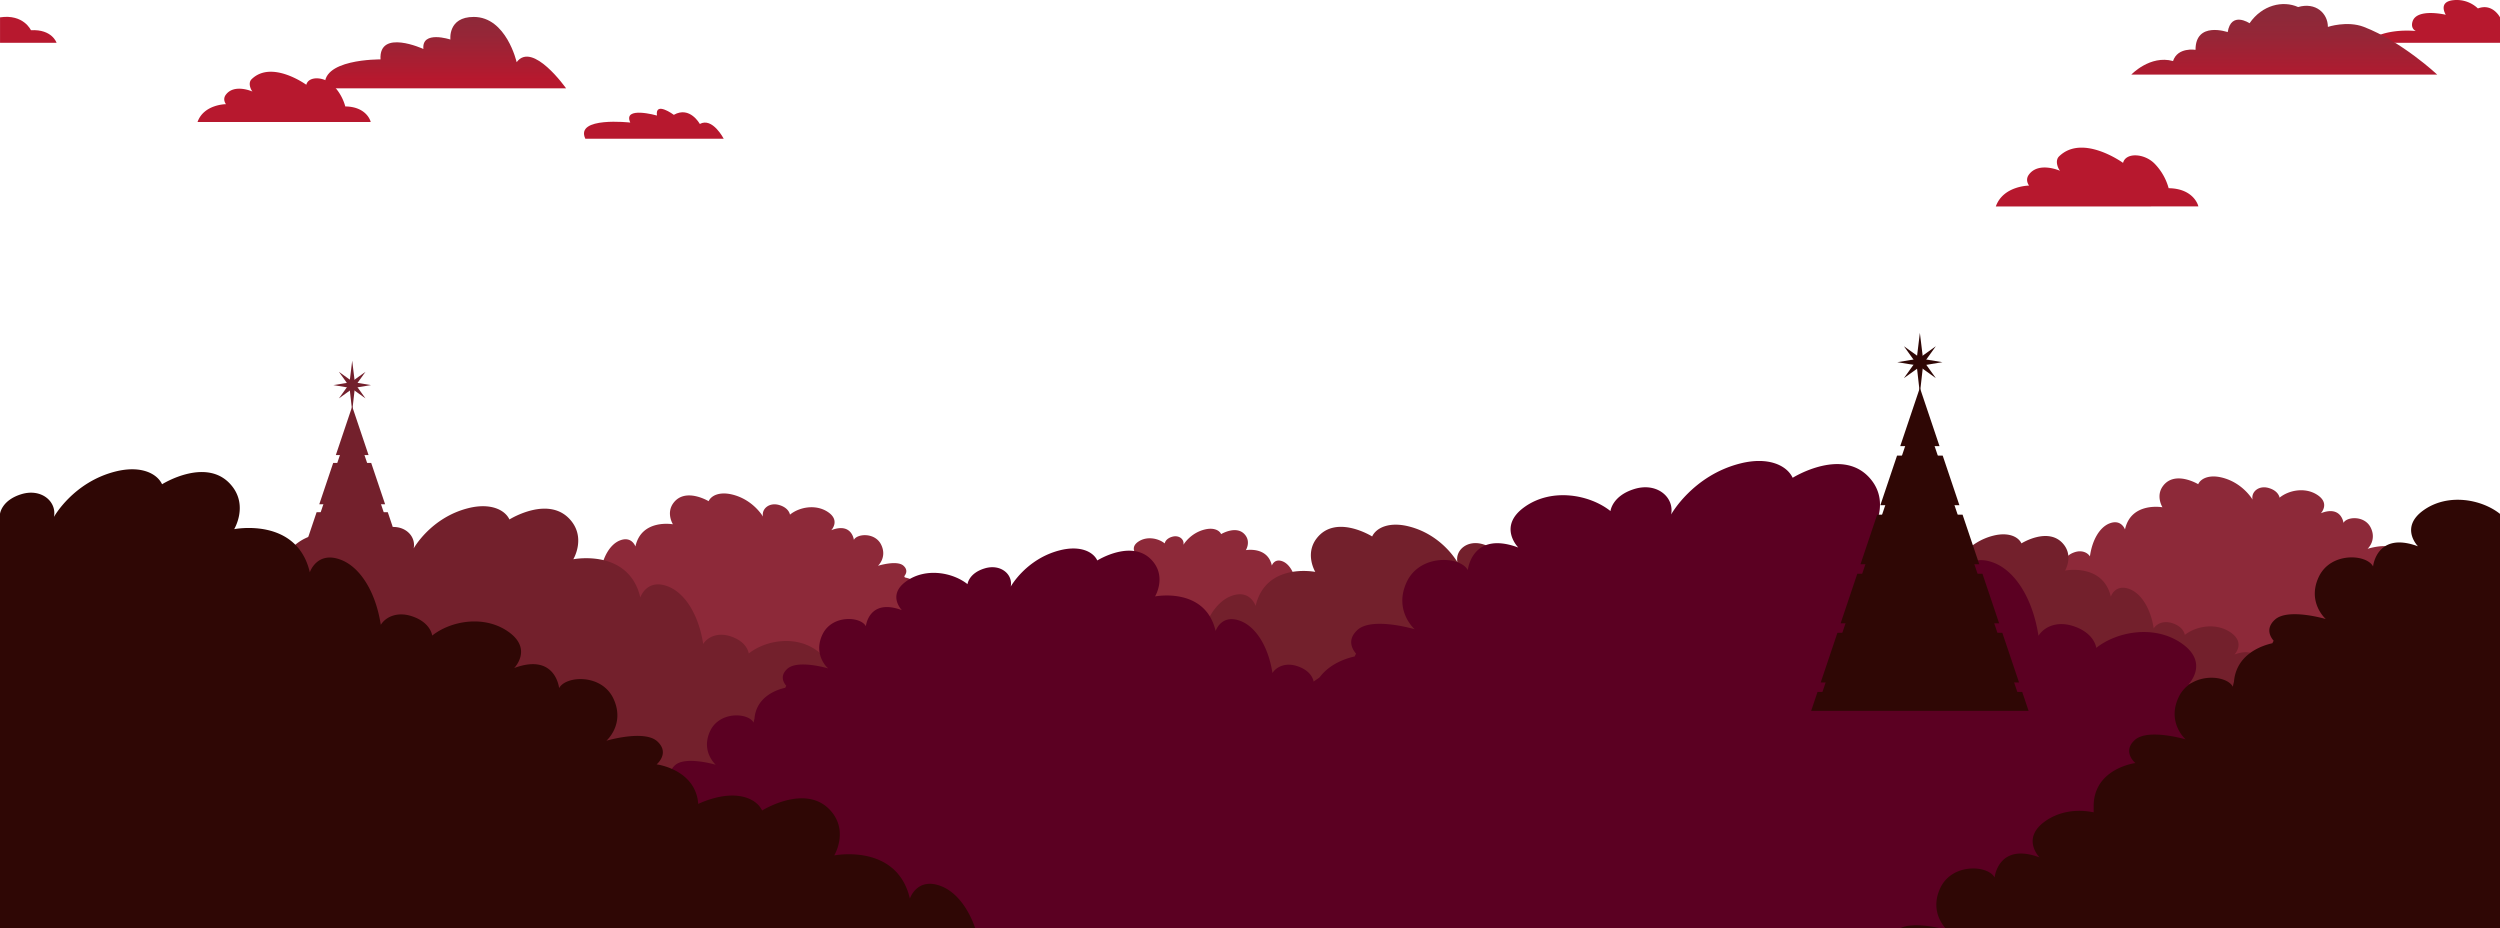 <svg xmlns="http://www.w3.org/2000/svg" xmlns:xlink="http://www.w3.org/1999/xlink" viewBox="0 0 3978.5 1477.24"><defs><style>.cls-1{fill:#73202c;}.cls-2{fill:#8d2939;}.cls-3{fill:#5b0022;}.cls-4{fill:#2f0705;}.cls-5{fill:#b7182e;}.cls-6{fill:url(#linear-gradient);}.cls-7{fill:url(#linear-gradient-2);}</style><linearGradient id="linear-gradient" x1="3635.17" y1="154.53" x2="3635.17" y2="24.68" gradientUnits="userSpaceOnUse"><stop offset="0.18" stop-color="#b7182e"/><stop offset="0.36" stop-color="#ab1d31"/><stop offset="0.75" stop-color="#952637"/><stop offset="1" stop-color="#8d2939"/></linearGradient><linearGradient id="linear-gradient-2" x1="708.92" y1="148.45" x2="708.92" y2="23.85" xlink:href="#linear-gradient"/></defs><title>Preenchimento Desktop NUVENSAsset 7</title><g id="Layer_2" data-name="Layer 2"><g id="Nova_camada_DESKTOP" data-name="Nova camada DESKTOP"><polygon class="cls-1" points="560.48 606.88 581.63 591.71 566.46 612.86 581.63 634.01 560.48 618.84 539.34 634.01 554.5 612.86 539.34 591.71 560.48 606.88"/><polygon class="cls-1" points="564.71 608.63 590.39 612.86 564.71 617.09 560.48 654.73 556.25 617.09 530.58 612.86 556.25 608.63 560.48 573.98 564.71 608.63"/><polygon class="cls-1" points="424.89 1069.12 560.49 666.17 696.08 1069.12 424.89 1069.12"/><polygon class="cls-1" points="691.98 1037.61 669.84 971.81 451.12 971.81 428.98 1037.61 691.98 1037.61"/><polygon class="cls-1" points="477.49 893.45 455.35 959.24 665.62 959.24 643.48 893.45 477.49 893.45"/><polygon class="cls-1" points="503.86 815.09 481.72 880.89 639.25 880.89 617.11 815.09 503.86 815.09"/><polygon class="cls-1" points="508.08 802.53 612.88 802.53 590.74 736.73 530.23 736.73 508.08 802.53"/><polygon class="cls-1" points="424.75 1050.17 416.28 1075.35 560.48 1075.35 704.68 1075.35 696.21 1050.17 424.75 1050.17"/><polygon class="cls-1" points="586.51 724.17 560.48 646.82 534.45 724.17 586.51 724.17"/><path class="cls-2" d="M705.07,1061.41h0a36,36,0,0,1,.2-4c2.87-25.94,32.45-30.2,32.45-30.2s-11-8.76-.78-18.34,40.46-1.15,40.46-1.15-15.28-12.92-6.21-33.32,37.81-19,43.15-9.19c0,0,2.35-28.28,35.5-16.6,0,0-15.17-14.77,4-28.87s46-9.42,60.81,2c0,0,.9-10.82,16.76-16,10.65-3.45,19.82.22,24,6.69,3.69-26.68,15.8-46.11,30.7-52.21,19.17-7.85,25.1,9.46,25.1,9.46,9.62-44.4,59.66-35.36,59.66-35.36s-11.19-17.79.84-33.9c18.88-25.26,56-2.82,56-2.82,4.08-9,17.16-15.35,36.77-10.8,34,7.88,49.76,35.37,49.76,35.37-2.64-12.11,9.61-23.12,25.62-18.53s17.28,15.38,17.28,15.38c14.39-11.86,41-17.44,60.72-4s5,28.73,5,28.73c32.74-12.79,36,15.4,36,15.4,5-10,33.69-12.33,43.44,7.74s-5.09,33.51-5.09,33.51,30-9.45,40.48-.21c7.91,7,3.81,13.84,1.31,16.82a18.18,18.18,0,0,1,1,1.95c7.21,1.45,27.88,7.42,31,28.68.08.56.13,1.1.18,1.63a22.68,22.68,0,0,1,.91,3.83c5-10,33.68-12.33,43.43,7.75s-5.09,33.5-5.09,33.5,30-9.44,40.48-.21-.16,18.36-.16,18.36,29.7,3.27,33.43,29.1a34.58,34.58,0,0,1,.34,3.94h0l.58,35-879.54,14.72Z"/><path class="cls-2" d="M3075.58,1034.3h0a34,34,0,0,1,.2-4c2.86-25.93,32.44-30.19,32.44-30.19s-11-8.76-.78-18.35,40.46-1.15,40.46-1.15-15.27-12.92-6.2-33.31,37.81-19,43.15-9.2c0,0,2.35-28.28,35.49-16.59,0,0-15.16-14.78,4-28.88s46-9.41,60.82,2c0,0,.9-10.82,16.75-15.94,10.66-3.45,19.82.22,24,6.69,3.68-26.68,15.79-46.11,30.69-52.22,19.17-7.85,25.11,9.47,25.11,9.47,9.61-44.41,59.65-35.36,59.65-35.36s-11.18-17.8.85-33.9c18.87-25.27,56-2.82,56-2.82,4.09-9,17.16-15.35,36.77-10.8,34,7.88,49.76,35.37,49.76,35.37-2.63-12.12,9.61-23.13,25.63-18.53S3627.71,792,3627.71,792c14.39-11.86,41-17.44,60.72-4s5,28.72,5,28.72c32.73-12.78,36,15.4,36,15.4,5-10,33.68-12.33,43.43,7.75s-5.09,33.5-5.09,33.5,30-9.44,40.48-.21c7.91,7,3.82,13.85,1.31,16.83a16.47,16.47,0,0,1,1,1.95c7.21,1.45,27.88,7.41,30.95,28.68.08.55.14,1.09.19,1.63a23.16,23.16,0,0,1,.9,3.83c5-10,33.69-12.34,43.44,7.74s-5.09,33.5-5.09,33.5,30-9.44,40.47-.2-.16,18.36-.16,18.36,29.71,3.27,33.44,29.09a37.11,37.11,0,0,1,.33,4h0l.59,35-879.55,14.73Z"/><path class="cls-2" d="M2236.21,1032.82h0a26.38,26.38,0,0,0-.14-2.75c-2-18-22.49-20.92-22.49-20.92s7.61-6.07.54-12.72-28-.79-28-.79a19.73,19.73,0,0,0,4.3-23.09c-6.28-14.13-26.2-13.16-29.9-6.37,0,0-1.63-19.61-24.6-11.51,0,0,10.51-10.24-2.81-20s-31.91-6.53-42.15,1.35c0,0-.62-7.5-11.61-11-7.39-2.39-13.74.15-16.65,4.64-2.56-18.49-11-32-21.28-36.19C2028.09,888,2024,900,2024,900c-6.66-30.78-41.34-24.51-41.34-24.51s7.75-12.33-.59-23.49c-13.08-17.51-38.78-2-38.78-2-2.84-6.24-11.9-10.64-25.49-7.48C1894.23,848,1883.28,867,1883.28,867c1.83-8.39-6.65-16-17.76-12.84s-12,10.66-12,10.66c-10-8.22-28.45-12.09-42.08-2.77S1808,882,1808,882c-22.68-8.86-25,10.67-25,10.67-3.47-6.9-23.34-8.54-30.1,5.37s3.53,23.22,3.53,23.22-20.77-6.54-28.06-.14c-5.48,4.82-2.64,9.59-.91,11.66a12.41,12.41,0,0,0-.7,1.35c-5,1-19.32,5.14-21.45,19.88,0,.38-.09.76-.12,1.13a15.5,15.5,0,0,0-.63,2.65c-3.48-6.91-23.35-8.55-30.1,5.37a19.73,19.73,0,0,0,3.52,23.22s-20.77-6.55-28-.14.11,12.72.11,12.72-20.59,2.27-23.17,20.16a22.17,22.17,0,0,0-.23,2.74h0l-.4,192.93L2235.82,1225Z"/><path class="cls-1" d="M1566.66,1281h0a61.4,61.4,0,0,0-.47-7c-5.83-45.82-58.32-52.48-58.32-52.48s19.16-15.83.84-32.49-71.65-.83-71.65-.83,26.66-23.33,10-59.15-67.48-32.49-76.64-15c0,0-5-50-63.31-28.32,0,0,26.4-26.6-8-51s-81.76-15.3-107.58,5.26c0,0-1.91-19.12-30.12-27.73-19-5.78-35.07,1-42.32,12.56-7.32-47.11-29.33-81.14-55.88-91.5C1029,920,1019,950.83,1019,950.83,1000.66,872.52,912.36,890,912.36,890s19.27-31.83-2.5-60c-34.16-44.15-99.14-3.33-99.14-3.33-7.49-15.83-30.82-26.66-65.39-18-59.88,15-87,64.07-87,64.07,4.3-21.51-17.7-40.64-45.91-32s-30.12,27.73-30.12,27.73c-25.82-20.56-73.16-29.65-107.58-5.26s-8,51-8,51c-58.31-21.66-63.31,28.32-63.31,28.32-9.16-17.49-60-20.83-76.64,15s10,59.15,10,59.15-53.32-15.83-71.65.83c-13.79,12.55-6.35,24.62-1.82,29.82a31.24,31.24,0,0,0-1.73,3.48c-12.71,2.78-49.12,14-53.93,51.68-.12,1-.2,1.94-.27,2.89a41.24,41.24,0,0,0-1.5,6.8c-9.16-17.49-60-20.83-76.64,15s10,59.15,10,59.15-53.32-15.83-71.64.83.83,32.49.83,32.49-52.48,6.67-58.31,52.49a61.46,61.46,0,0,0-.48,7h0v62H1566.66Z"/><path class="cls-1" d="M1510.61,1258.24h0a54.7,54.7,0,0,1,.43-6.23c5.19-40.79,51.92-46.73,51.92-46.73s-17.06-14.09-.75-28.92,63.79-.75,63.79-.75-23.73-20.77-8.9-52.66,60.08-28.93,68.24-13.35c0,0,4.45-44.51,56.37-25.22,0,0-23.51-23.68,7.15-45.4s72.8-13.62,95.79,4.69c0,0,1.7-17,26.82-24.7,16.88-5.15,31.22.88,37.68,11.19,6.51-42,26.11-72.25,49.75-81.48,30.41-11.86,39.31,15.58,39.31,15.58,16.32-69.72,94.94-54.15,94.94-54.15s-17.16-28.34,2.23-53.4c30.41-39.31,88.26-3,88.26-3,6.68-14.09,27.45-23.73,58.23-16,53.31,13.32,77.48,57,77.48,57-3.83-19.15,15.76-36.18,40.87-28.52s26.83,24.69,26.83,24.69c23-18.31,65.13-26.39,95.78-4.68s7.15,45.4,7.15,45.4c51.92-19.29,56.37,25.21,56.37,25.21,8.16-15.57,53.4-18.54,68.24,13.35s-8.9,52.67-8.9,52.67,47.47-14.09,63.79.74c12.28,11.17,5.65,21.91,1.62,26.54a26.35,26.35,0,0,1,1.54,3.11c11.32,2.47,43.74,12.41,48,46,.11.88.18,1.73.24,2.58a36.22,36.22,0,0,1,1.33,6.06c8.16-15.58,53.41-18.55,68.24,13.35s-8.9,52.66-8.9,52.66,47.47-14.09,63.79.74-.74,28.93-.74,28.93,46.73,5.93,51.92,46.73a56.85,56.85,0,0,1,.42,6.23h0v55.17H1510.61Z"/><path class="cls-1" d="M3733.08,1175h0a44.86,44.86,0,0,0-.33-4.78c-4-31.28-39.82-35.83-39.82-35.83s13.08-10.81.57-22.19-48.92-.57-48.92-.57,18.2-15.92,6.83-40.39-46.08-22.18-52.34-10.23c0,0-3.41-34.14-43.23-19.35,0,0,18-18.16-5.48-34.81s-55.83-10.45-73.46,3.59c0,0-1.31-13.06-20.57-18.94-12.95-3.95-23.95.67-28.9,8.58-5-32.17-20-55.41-38.16-62.48-23.32-9.1-30.14,11.94-30.14,11.94-12.52-53.47-72.82-41.52-72.82-41.52s13.17-21.74-1.7-41c-23.33-30.15-67.7-2.28-67.7-2.28-5.12-10.8-21-18.2-44.65-12.3-40.89,10.21-59.42,43.75-59.42,43.75,2.93-14.69-12.08-27.75-31.35-21.88s-20.57,18.94-20.57,18.94c-17.63-14-50-20.24-73.46-3.59s-5.48,34.81-5.48,34.81c-39.82-14.79-43.23,19.34-43.23,19.34-6.26-11.94-41-14.22-52.34,10.24s6.83,40.39,6.83,40.39-36.41-10.81-48.92.57c-9.42,8.57-4.34,16.81-1.25,20.36a22.83,22.83,0,0,0-1.18,2.38c-8.68,1.89-33.54,9.52-36.82,35.28-.09.68-.14,1.33-.19,2a27.81,27.81,0,0,0-1,4.64c-6.26-11.94-41-14.22-52.33,10.24s6.82,40.39,6.82,40.39-36.4-10.81-48.92.57.57,22.18.57,22.18-35.84,4.55-39.82,35.84a42.15,42.15,0,0,0-.32,4.78h0V1216H3733.08Z"/><path class="cls-3" d="M2429.72,1302.67h0a56.42,56.42,0,0,0-.43-6.33c-5.28-41.42-52.73-47.45-52.73-47.45s17.33-14.31.76-29.37-64.78-.76-64.78-.76,24.1-21.09,9-53.47-61-29.38-69.29-13.56c0,0-4.52-45.19-57.24-25.61,0,0,23.87-24-7.26-46.1s-73.92-13.83-97.27,4.76c0,0-1.72-17.29-27.23-25.07-17.14-5.23-31.71.88-38.26,11.35-6.62-42.6-26.52-73.36-50.52-82.73-30.88-12.05-39.92,15.82-39.92,15.82-16.57-70.8-96.41-55-96.41-55s17.43-28.78-2.26-54.23c-30.88-39.92-89.63-3-89.63-3-6.77-14.31-27.86-24.1-59.12-16.29-54.14,13.52-78.68,57.93-78.68,57.93,3.89-19.46-16-36.75-41.5-29s-27.24,25.08-27.24,25.08c-23.34-18.59-66.14-26.81-97.27-4.76s-7.25,46.1-7.25,46.1c-52.72-19.58-57.24,25.61-57.24,25.61-8.29-15.82-54.23-18.83-69.29,13.55s9,53.48,9,53.48-48.2-14.31-64.77.75c-12.47,11.34-5.74,22.25-1.65,27a26.28,26.28,0,0,0-1.56,3.15c-11.5,2.51-44.42,12.61-48.76,46.72-.11.89-.18,1.75-.25,2.61a36.43,36.43,0,0,0-1.35,6.15c-8.28-15.82-54.23-18.83-69.29,13.56s9,53.47,9,53.47-48.21-14.31-64.78.76.76,29.37.76,29.37-47.45,6-52.73,47.45a56.42,56.42,0,0,0-.43,6.33h0v176.31H2429.72Z"/><path class="cls-3" d="M3812.12,1336.88h0a77.09,77.09,0,0,0-.61-8.88c-7.4-58.15-74-66.6-74-66.6s24.32-20.09,1.06-41.23-90.92-1.06-90.92-1.06,33.83-29.6,12.69-75.06-85.64-41.23-97.27-19c0,0-6.34-63.43-80.34-36,0,0,33.51-33.75-10.18-64.7S3368.74,1005,3336,1031.05c0,0-2.43-24.28-38.23-35.2-24.06-7.34-44.51,1.25-53.71,15.94-9.28-59.79-37.21-103-70.91-116.12-43.34-16.92-56,22.2-56,22.2-23.26-99.38-135.32-77.18-135.32-77.18s24.46-40.39-3.17-76.11c-43.35-56-125.81-4.23-125.81-4.23-9.51-20.09-39.11-33.83-83-22.88-76,19-110.44,81.32-110.44,81.32,5.47-27.31-22.45-51.58-58.25-40.66s-38.23,35.19-38.23,35.19c-32.76-26.09-92.84-37.62-136.53-6.67s-10.18,64.7-10.18,64.7c-74-27.48-80.34,35.95-80.34,35.95-11.63-22.2-76.12-26.43-97.26,19s12.68,75.06,12.68,75.06-67.66-20.09-90.92,1.05c-17.51,15.92-8.05,31.24-2.31,37.84a39.48,39.48,0,0,0-2.2,4.42c-16.13,3.52-62.34,17.7-68.43,65.58-.16,1.25-.26,2.46-.36,3.67a51.85,51.85,0,0,0-1.89,8.63c-11.63-22.2-76.12-26.43-97.26,19s12.69,75.06,12.69,75.06-67.66-20.09-90.92,1.06,1.06,41.23,1.06,41.23-66.61,8.45-74,66.6a79.31,79.31,0,0,0-.6,8.88h0v142.8H3812.12Z"/><path class="cls-4" d="M3376.22,1477.24H3978.5V817.79c-29.16-23.22-82.6-33.47-121.47-5.94s-9.06,57.56-9.06,57.56c-65.83-24.45-71.48,32-71.48,32-10.34-19.75-67.72-23.51-86.53,16.93s11.29,66.78,11.29,66.78-60.19-17.87-80.89.94c-15.57,14.16-7.16,27.79-2.05,33.66a34.23,34.23,0,0,0-2,3.93c-14.35,3.13-55.46,15.75-60.88,58.34-.14,1.12-.23,2.19-.32,3.27a46.26,46.26,0,0,0-1.68,7.68c-10.35-19.75-67.72-23.52-86.53,16.93s11.29,66.77,11.29,66.77-60.2-17.86-80.89,1,.94,36.68.94,36.68-59.25,7.52-65.84,59.25a70.8,70.8,0,0,0-.53,7.9h0v11.28c-25.37-5.27-53.85-2.33-77.11,14.14-38.87,27.53-9.06,57.57-9.06,57.57-65.84-24.46-71.48,32-71.48,32-10.35-19.75-67.72-23.51-86.53,16.93-15.2,32.68,1.53,56.14,8.51,64Z"/><path class="cls-4" d="M3087.76,1477.24c-16.43-3.7-46.92-8.7-64.05,0Z"/><path class="cls-4" d="M1552,1477.24c-11.86-34.12-31.56-58.17-54.17-67-38.56-15-49.85,19.75-49.85,19.75-20.69-88.41-120.39-68.66-120.39-68.66s21.76-35.94-2.82-67.72c-38.56-49.85-111.92-3.76-111.92-3.76-8.47-17.87-34.8-30.1-73.84-20.35a155.45,155.45,0,0,0-27.84,9.85c-.09-1.21-.19-2.43-.36-3.69-6.58-51.73-65.83-59.25-65.83-59.25s21.63-17.87.94-36.68-80.89-.94-80.89-.94,30.1-26.34,11.29-66.78-76.18-36.68-86.53-16.93c0,0-5.64-56.43-71.48-32,0,0,29.81-30-9.06-57.56s-92.31-17.28-121.46,5.94c0,0-2.16-21.6-34-31.32-21.41-6.53-39.6,1.11-47.78,14.18-8.26-53.19-33.11-91.61-63.09-103.31-38.56-15-49.85,19.76-49.85,19.76-20.69-88.42-120.39-68.66-120.39-68.66s21.77-35.94-2.82-67.72c-38.56-49.85-111.92-3.76-111.92-3.76-8.47-17.87-34.8-30.1-73.84-20.35-67.6,16.88-98.25,72.34-98.25,72.34,4.86-24.3-20-45.89-51.82-36.17S0,817.79,0,817.79v659.45H1552Z"/><polygon class="cls-4" points="3055.29 569.2 3080.66 551 3062.47 576.37 3080.66 601.75 3055.29 583.55 3029.91 601.75 3048.11 576.37 3029.91 551 3055.29 569.2"/><polygon class="cls-4" points="3060.36 571.3 3091.17 576.37 3060.36 581.45 3055.29 626.61 3050.21 581.45 3019.4 576.37 3050.21 571.3 3055.29 529.72 3060.36 571.3"/><polygon class="cls-4" points="2892.58 1123.85 3055.29 640.34 3217.99 1123.85 2892.58 1123.85"/><polygon class="cls-4" points="3213.08 1086.03 3186.51 1007.08 2924.06 1007.08 2897.5 1086.03 3213.08 1086.03"/><polygon class="cls-4" points="2955.7 913.06 2929.14 992 3181.44 992 3154.87 913.06 2955.7 913.06"/><polygon class="cls-4" points="2987.34 819.03 2960.78 897.98 3149.8 897.98 3123.23 819.03 2987.34 819.03"/><polygon class="cls-4" points="2992.41 803.96 3118.16 803.96 3091.6 725.01 3018.98 725.01 2992.41 803.96"/><polygon class="cls-4" points="2892.42 1101.11 2882.26 1131.32 3055.29 1131.32 3228.32 1131.32 3218.15 1101.11 2892.42 1101.11"/><polygon class="cls-4" points="3086.52 709.93 3055.29 617.11 3024.05 709.93 3086.52 709.93"/></g><g id="Camada_3" data-name="Camada 3"><path class="cls-5" d="M90,68.08s-7-21.85-40.76-20c0,0-11.76-26.12-49.19-20.46V68.08Z"/><path class="cls-5" d="M3176.16,328.54c11.69-33,52.94-33.19,52.94-33.19s-6.89-8.4-.43-17.31c15.63-21.54,49.83-6.16,49.83-6.16-2.54-2.29-9.19-15.65-1.69-23,37.32-36.49,101.84,10.34,101.84,10.34,4.16-16.65,33.29-15.61,49.95,1a89.93,89.93,0,0,1,22.59,39.29c37.15.42,46.39,24.29,47.29,29Z"/><path class="cls-5" d="M3978.5,27.6s-11.76-23.07-35.15-14.15A49,49,0,0,0,3903.91.32c-24.65,2.74-11.69,23.18-11.69,23.18s-46.92-11.2-53.09,11.37c-3.05,11.16,5.5,14.53,5.5,14.53s-50.64-6.22-79.86,18.68H3978.5Z"/><path class="cls-6" d="M3704.6,42.81c0-21.61-19.39-39.79-47.39-31.61C3633,.38,3600.07,7.76,3579.93,37c0,0-29.3-19.73-34.79,14.1,0,0-51.27-17.86-51.18,28.19,0,0-28.47-4.7-35.79,17.85-36.49-10.07-66.43,21.61-66.43,21.61H3878.6s-55.86-52.5-116.87-76C3735.2,32.61,3704.6,42.81,3704.6,42.81Z"/><path class="cls-5" d="M314.34,194.16c10-28.22,45.26-28.38,45.26-28.38s-5.89-7.19-.36-14.81c13.36-18.41,42.6-5.26,42.6-5.26-2.17-2-7.86-13.37-1.45-19.64,31.91-31.2,87.07,8.83,87.07,8.83,3.56-14.23,28.47-13.34,42.71.89a77,77,0,0,1,19.32,33.6c31.76.36,39.66,20.76,40.43,24.77Z"/><path class="cls-5" d="M1072.32,182.75s-30.18-22.35-26.83,1.12c0,0-54.77-15.65-42.47,11.18,0,0-88.31-10.06-71.54,25.71h220.21s-17.89-34.65-38-23.47C1113.68,197.29,1098,168.22,1072.32,182.75Z"/><path class="cls-7" d="M517.79,140.61h383.1S847.44,64.85,822.2,98.94c0,0-16.33-72-68.29-72-41.58,0-37.12,36-37.12,36s-46-15.26-43,15c0,0-71.19-32.67-68.23,16.58C605.51,94.58,506.79,93.26,517.79,140.61Z"/></g></g></svg>